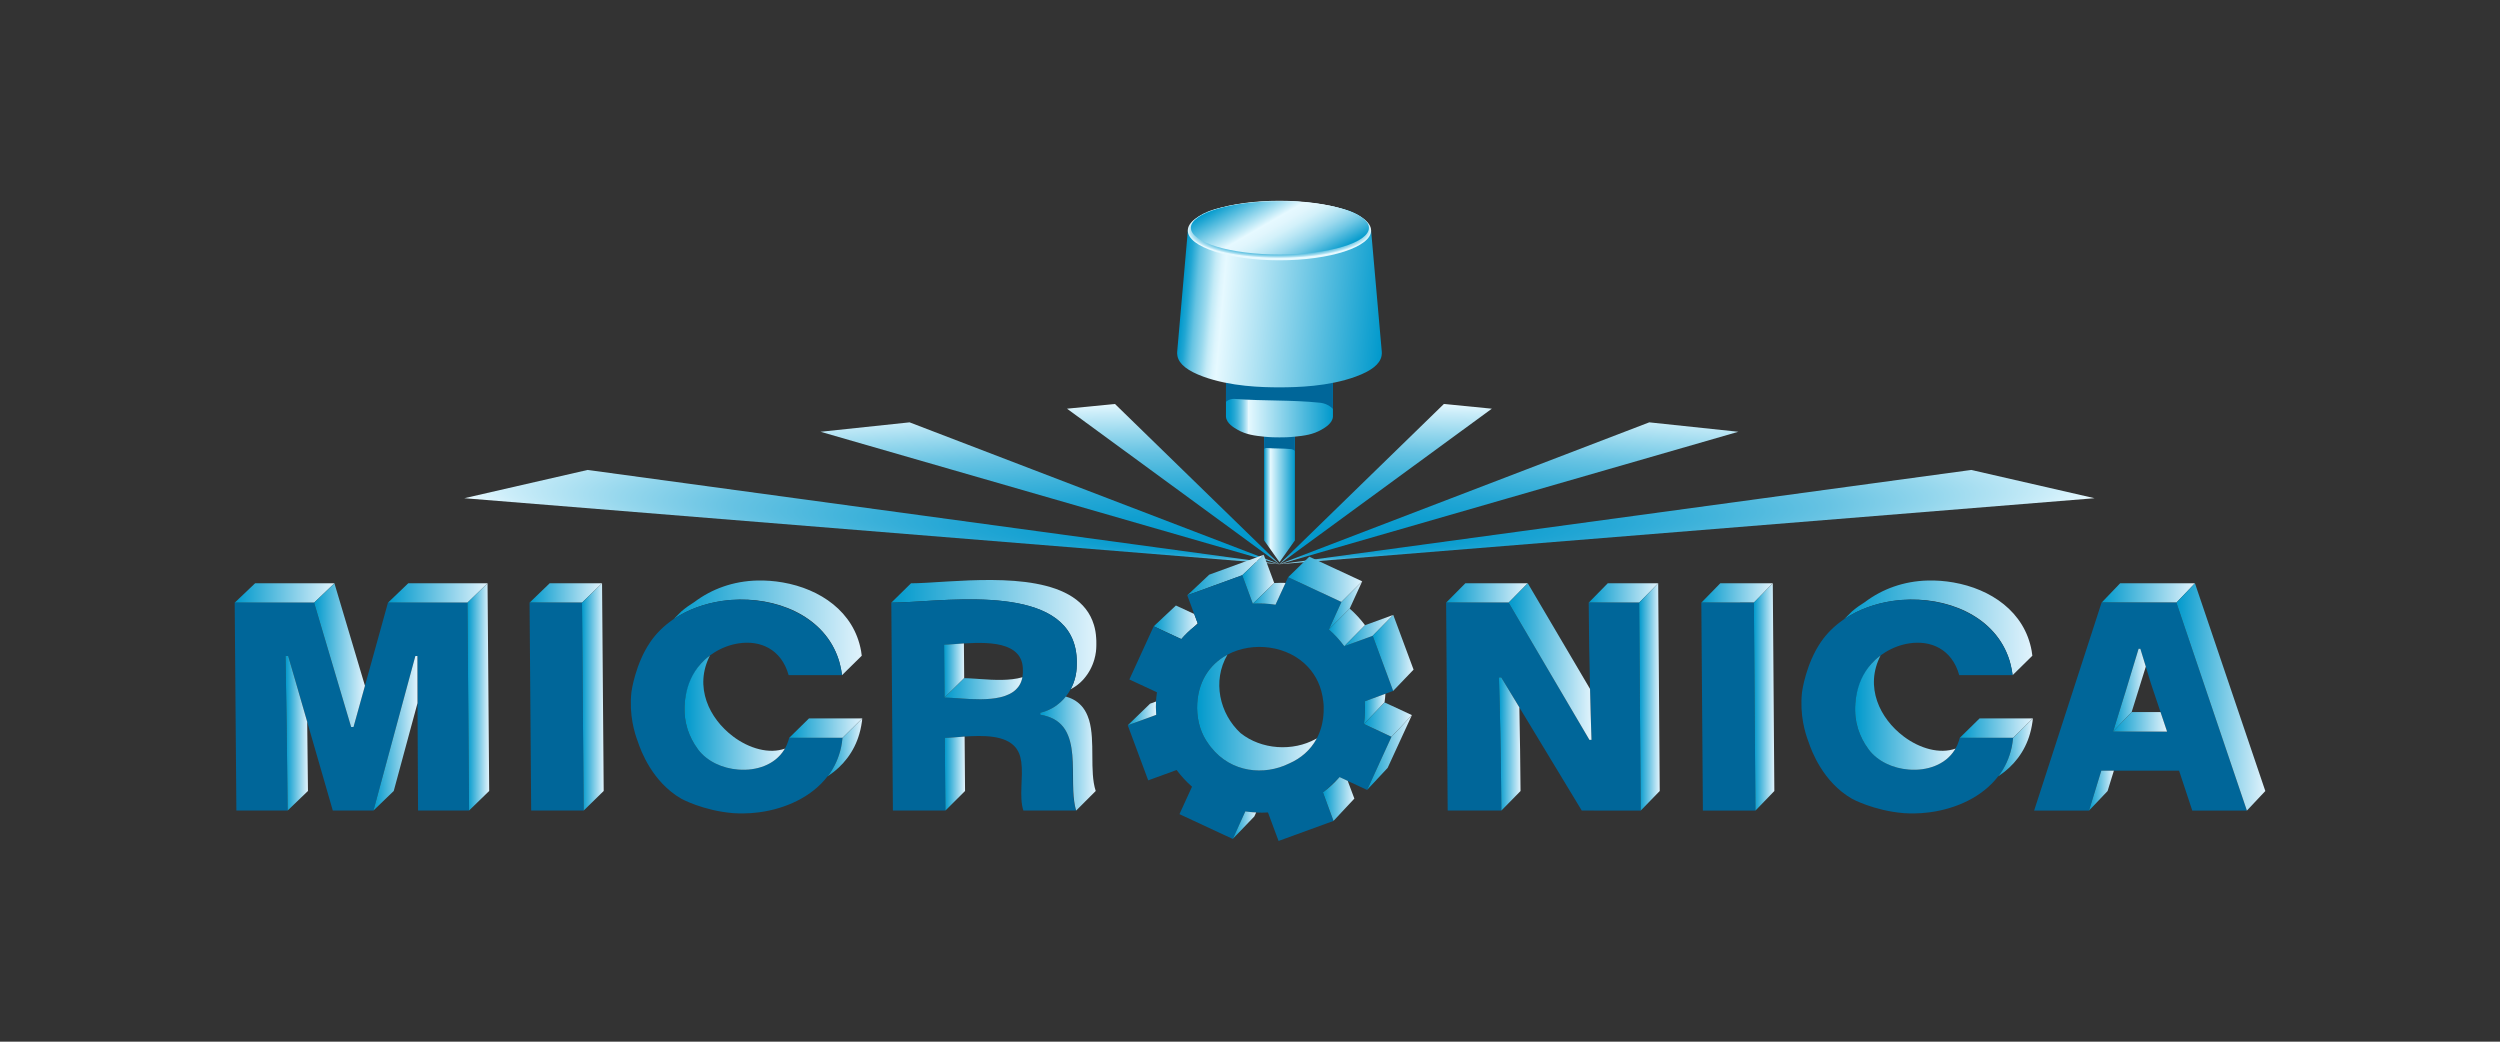 <?xml version="1.0" encoding="UTF-8"?><svg id="color-logo" xmlns="http://www.w3.org/2000/svg" xmlns:xlink="http://www.w3.org/1999/xlink" viewBox="0 0 1920 800"><rect x="0" y="0" width="1920" height="800" fill="#333333" stroke="none"/><defs><style>.cls-1{fill:url(#linear-gradient-2);}.cls-2{fill:url(#linear-gradient-51);}.cls-3{fill:url(#linear-gradient-17);}.cls-4{fill:url(#linear-gradient-43);}.cls-5{fill:url(#linear-gradient-15);}.cls-6{fill:url(#linear-gradient-18);}.cls-7{fill:url(#linear-gradient-40);}.cls-8{fill:url(#linear-gradient-52);}.cls-9{fill:url(#linear-gradient-28);}.cls-10{fill:url(#linear-gradient-14);}.cls-11{fill:url(#linear-gradient-36);}.cls-12{fill:url(#linear-gradient-20);}.cls-13{fill:url(#linear-gradient-6);}.cls-14{fill:url(#linear-gradient-53);}.cls-15{fill:url(#linear-gradient-35);}.cls-16{fill:url(#linear-gradient-48);}.cls-17{fill:url(#linear-gradient-32);}.cls-18{fill:url(#linear-gradient-11);}.cls-19{fill:url(#linear-gradient-50);}.cls-20{fill:url(#linear-gradient-39);}.cls-21{fill:url(#linear-gradient-10);}.cls-22{fill:url(#radial-gradient);}.cls-23{fill:url(#linear-gradient-49);}.cls-24{fill:url(#linear-gradient-37);}.cls-25{fill:url(#linear-gradient-16);}.cls-26{fill:#069;}.cls-27{fill:url(#linear-gradient-31);}.cls-28{fill:url(#linear-gradient-41);}.cls-29{fill:url(#linear-gradient-21);}.cls-30{fill:url(#linear-gradient-25);}.cls-31{fill:url(#linear-gradient-5);}.cls-32{fill:url(#linear-gradient-45);}.cls-33{fill:url(#radial-gradient-2);}.cls-34{fill:url(#linear-gradient-34);}.cls-35{fill:url(#linear-gradient-7);}.cls-36{fill:url(#linear-gradient-24);}.cls-37{fill:url(#linear-gradient-9);}.cls-38{fill:url(#linear-gradient-22);}.cls-39{fill:url(#linear-gradient-42);}.cls-40{fill:url(#linear-gradient-3);}.cls-41{fill:url(#linear-gradient);}.cls-42{fill:url(#linear-gradient-27);}.cls-43{fill:url(#linear-gradient-33);}.cls-44{fill:url(#linear-gradient-38);}.cls-45{fill:url(#linear-gradient-29);}.cls-46{fill:url(#linear-gradient-30);}.cls-47{fill:url(#linear-gradient-23);}.cls-48{fill:url(#linear-gradient-19);}.cls-49{fill:url(#linear-gradient-4);}.cls-50{fill:url(#linear-gradient-8);}.cls-51{fill:url(#linear-gradient-44);}.cls-52{fill:url(#linear-gradient-47);}.cls-53{fill:url(#linear-gradient-46);}.cls-54{fill:url(#linear-gradient-12);}.cls-55{fill:url(#linear-gradient-13);}.cls-56{fill:url(#linear-gradient-26);}</style><radialGradient id="radial-gradient" cx="982.6" cy="371.78" fx="982.6" fy="885.11" r="630.92" gradientTransform="translate(0 334.6) scale(1 .1)" gradientUnits="userSpaceOnUse"><stop offset="0" stop-color="#09c"/><stop offset="0" stop-color="#0098cd"/><stop offset=".13" stop-color="#0499cd"/><stop offset=".26" stop-color="#109fd0"/><stop offset=".4" stop-color="#25a7d5"/><stop offset=".53" stop-color="#42b4db"/><stop offset=".67" stop-color="#67c3e3"/><stop offset=".8" stop-color="#95d7ed"/><stop offset=".94" stop-color="#cbedf9"/><stop offset="1" stop-color="#e6f9ff"/></radialGradient><linearGradient id="linear-gradient" x1="970.85" y1="383.55" x2="994.47" y2="383.55" gradientUnits="userSpaceOnUse"><stop offset="0" stop-color="#09c"/><stop offset=".21" stop-color="#e6f9ff"/><stop offset="1" stop-color="#09c"/></linearGradient><linearGradient id="linear-gradient-2" x1="941.55" y1="315.12" x2="1023.72" y2="315.12" gradientUnits="userSpaceOnUse"><stop offset="0" stop-color="#09c"/><stop offset=".03" stop-color="#049acc"/><stop offset=".05" stop-color="#109fcf"/><stop offset=".08" stop-color="#25a8d4"/><stop offset=".11" stop-color="#42b4da"/><stop offset=".14" stop-color="#67c4e3"/><stop offset=".17" stop-color="#95d7ed"/><stop offset=".2" stop-color="#cbedf9"/><stop offset=".21" stop-color="#e6f9ff"/><stop offset="1" stop-color="#09c"/></linearGradient><linearGradient id="linear-gradient-3" x1="908.48" y1="219.62" x2="1064.59" y2="233.28" gradientUnits="userSpaceOnUse"><stop offset="0" stop-color="#09c"/><stop offset=".03" stop-color="#20a6d3"/><stop offset=".07" stop-color="#65c3e2"/><stop offset=".12" stop-color="#9cdaee"/><stop offset=".15" stop-color="#c4ebf7"/><stop offset=".18" stop-color="#ddf5fd"/><stop offset=".2" stop-color="#e6f9ff"/><stop offset="1" stop-color="#09c"/></linearGradient><radialGradient id="radial-gradient-2" cx="982.62" cy="177.05" fx="982.62" fy="177.05" r="70.78" gradientTransform="translate(0 123.94) scale(1 .3)" gradientUnits="userSpaceOnUse"><stop offset="0" stop-color="#069"/><stop offset=".14" stop-color="#07a"/><stop offset=".36" stop-color="#0090c3"/><stop offset=".5" stop-color="#09c"/><stop offset=".62" stop-color="#029acc"/><stop offset=".69" stop-color="#0a9dce"/><stop offset=".75" stop-color="#19a3d1"/><stop offset=".8" stop-color="#2dacd6"/><stop offset=".84" stop-color="#47b6db"/><stop offset=".89" stop-color="#68c4e3"/><stop offset=".93" stop-color="#8ed4eb"/><stop offset=".97" stop-color="#b9e6f5"/><stop offset="1" stop-color="#e6f9ff"/></radialGradient><linearGradient id="linear-gradient-4" x1="963.7" y1="141.6" x2="1002.23" y2="208.34" gradientUnits="userSpaceOnUse"><stop offset="0" stop-color="#09c"/><stop offset=".4" stop-color="#e6f9ff"/><stop offset=".47" stop-color="#e1f6fd"/><stop offset=".55" stop-color="#d3f1fa"/><stop offset=".63" stop-color="#bbe7f5"/><stop offset=".72" stop-color="#9bd9ee"/><stop offset=".81" stop-color="#71c8e5"/><stop offset=".9" stop-color="#3eb2d9"/><stop offset="1" stop-color="#029acc"/><stop offset="1" stop-color="#09c"/></linearGradient><linearGradient id="linear-gradient-5" x1="886.06" y1="477.92" x2="919.82" y2="477.92" gradientUnits="userSpaceOnUse"><stop offset="0" stop-color="#09c"/><stop offset="1" stop-color="#e1f3fc"/></linearGradient><linearGradient id="linear-gradient-6" x1="911.84" y1="441.62" x2="970.54" y2="441.62" xlink:href="#linear-gradient-5"/><linearGradient id="linear-gradient-7" x1="866.13" y1="547.88" x2="887.95" y2="547.88" xlink:href="#linear-gradient-5"/><linearGradient id="linear-gradient-8" x1="946.77" y1="633.71" x2="964.74" y2="633.71" xlink:href="#linear-gradient-5"/><linearGradient id="linear-gradient-9" x1="954.04" y1="444.86" x2="978.61" y2="444.86" xlink:href="#linear-gradient-5"/><linearGradient id="linear-gradient-10" x1="962.18" y1="456.01" x2="987.27" y2="456.01" xlink:href="#linear-gradient-5"/><linearGradient id="linear-gradient-11" x1="1016.02" y1="613.61" x2="1040.14" y2="613.61" xlink:href="#linear-gradient-5"/><linearGradient id="linear-gradient-12" x1="989.27" y1="444.93" x2="1046.17" y2="444.93" xlink:href="#linear-gradient-5"/><linearGradient id="linear-gradient-13" x1="1020.55" y1="464.94" x2="1046.17" y2="464.94" xlink:href="#linear-gradient-5"/><linearGradient id="linear-gradient-14" x1="1020.55" y1="481.84" x2="1048.35" y2="481.84" xlink:href="#linear-gradient-5"/><linearGradient id="linear-gradient-15" x1="1032.41" y1="484.27" x2="1070.02" y2="484.27" xlink:href="#linear-gradient-5"/><linearGradient id="linear-gradient-16" x1="1054.23" y1="501.43" x2="1085.62" y2="501.43" xlink:href="#linear-gradient-5"/><linearGradient id="linear-gradient-17" x1="1047.49" y1="544.41" x2="1063.99" y2="544.41" xlink:href="#linear-gradient-5"/><linearGradient id="linear-gradient-18" x1="1047.49" y1="552.64" x2="1084.34" y2="552.64" xlink:href="#linear-gradient-5"/><linearGradient id="linear-gradient-19" x1="1049.94" y1="577.91" x2="1084.34" y2="577.91" xlink:href="#linear-gradient-5"/><linearGradient id="linear-gradient-20" x1="919.37" y1="547.27" x2="1011.35" y2="547.27" xlink:href="#linear-gradient-5"/><linearGradient id="linear-gradient-21" x1="180.24" y1="455.43" x2="256.82" y2="455.43" xlink:href="#linear-gradient-5"/><linearGradient id="linear-gradient-22" x1="297.95" y1="455.43" x2="374.43" y2="455.43" xlink:href="#linear-gradient-5"/><linearGradient id="linear-gradient-23" x1="219.28" y1="563.14" x2="236.51" y2="563.14" xlink:href="#linear-gradient-5"/><linearGradient id="linear-gradient-24" x1="241.23" y1="503.15" x2="280.28" y2="503.15" xlink:href="#linear-gradient-5"/><linearGradient id="linear-gradient-25" x1="286.84" y1="563.14" x2="320.65" y2="563.14" xlink:href="#linear-gradient-5"/><linearGradient id="linear-gradient-26" x1="358.98" y1="535.22" x2="375.7" y2="535.22" xlink:href="#linear-gradient-5"/><linearGradient id="linear-gradient-27" x1="406.71" y1="455.41" x2="462.37" y2="455.41" xlink:href="#linear-gradient-5"/><linearGradient id="linear-gradient-28" x1="446.98" y1="535.24" x2="463.63" y2="535.24" xlink:href="#linear-gradient-5"/><linearGradient id="linear-gradient-29" x1="517.36" y1="482.17" x2="661.84" y2="482.17" xlink:href="#linear-gradient-5"/><linearGradient id="linear-gradient-30" x1="606.05" y1="559.21" x2="662.22" y2="559.21" xlink:href="#linear-gradient-5"/><linearGradient id="linear-gradient-31" x1="525.72" y1="547.27" x2="602.83" y2="547.27" xlink:href="#linear-gradient-5"/><linearGradient id="linear-gradient-32" x1="635.55" y1="573.98" x2="662.22" y2="573.98" xlink:href="#linear-gradient-5"/><linearGradient id="linear-gradient-33" x1="684.52" y1="487.39" x2="842.01" y2="487.39" xlink:href="#linear-gradient-5"/><linearGradient id="linear-gradient-34" x1="725.62" y1="594.1" x2="741.17" y2="594.1" xlink:href="#linear-gradient-5"/><linearGradient id="linear-gradient-35" x1="798.89" y1="578.74" x2="841.52" y2="578.74" xlink:href="#linear-gradient-5"/><linearGradient id="linear-gradient-36" x1="725.07" y1="514.97" x2="740.49" y2="514.97" xlink:href="#linear-gradient-5"/><linearGradient id="linear-gradient-37" x1="725.38" y1="528.58" x2="785.18" y2="528.58" xlink:href="#linear-gradient-5"/><linearGradient id="linear-gradient-38" x1="1110.62" y1="455.39" x2="1173.32" y2="455.39" xlink:href="#linear-gradient-5"/><linearGradient id="linear-gradient-39" x1="1220.13" y1="455.39" x2="1273.49" y2="455.39" xlink:href="#linear-gradient-5"/><linearGradient id="linear-gradient-40" x1="1151.17" y1="571.36" x2="1167.78" y2="571.36" xlink:href="#linear-gradient-5"/><linearGradient id="linear-gradient-41" x1="1158.62" y1="508.08" x2="1222.25" y2="508.08" xlink:href="#linear-gradient-5"/><linearGradient id="linear-gradient-42" x1="1258.86" y1="535.24" x2="1274.66" y2="535.24" xlink:href="#linear-gradient-5"/><linearGradient id="linear-gradient-43" x1="1306.62" y1="455.39" x2="1361.5" y2="455.39" xlink:href="#linear-gradient-5"/><linearGradient id="linear-gradient-44" x1="1346.97" y1="535.24" x2="1362.69" y2="535.24" xlink:href="#linear-gradient-5"/><linearGradient id="linear-gradient-45" x1="1416.38" y1="482.17" x2="1560.86" y2="482.17" xlink:href="#linear-gradient-5"/><linearGradient id="linear-gradient-46" x1="1505.06" y1="559.21" x2="1561.24" y2="559.21" xlink:href="#linear-gradient-5"/><linearGradient id="linear-gradient-47" x1="1424.73" y1="547.27" x2="1501.85" y2="547.27" xlink:href="#linear-gradient-5"/><linearGradient id="linear-gradient-48" x1="1534.57" y1="573.98" x2="1561.24" y2="573.98" xlink:href="#linear-gradient-5"/><linearGradient id="linear-gradient-49" x1="1614.02" y1="455.37" x2="1685.71" y2="455.37" xlink:href="#linear-gradient-5"/><linearGradient id="linear-gradient-50" x1="1604.34" y1="607.21" x2="1623.45" y2="607.21" xlink:href="#linear-gradient-5"/><linearGradient id="linear-gradient-51" x1="1671.49" y1="535.24" x2="1739.76" y2="535.24" xlink:href="#linear-gradient-5"/><linearGradient id="linear-gradient-52" x1="1622.84" y1="530.08" x2="1647.97" y2="530.08" xlink:href="#linear-gradient-5"/><linearGradient id="linear-gradient-53" x1="1622.84" y1="554.37" x2="1664.31" y2="554.37" xlink:href="#linear-gradient-5"/></defs><g id="micronica"><g id="LogoMark"><path class="cls-22" d="m982.67,433.29c208.65-16.89,417.3-33.77,625.95-50.66-31.57-7.24-63.14-14.47-94.71-21.71-177.07,24.11-354.13,48.22-531.2,72.33,117.45-33.88,234.89-67.77,352.33-101.65-22.8-2.41-45.6-4.82-68.4-7.24-94.64,36.28-189.28,72.55-283.92,108.83,54.34-39.77,108.68-79.55,163.02-119.32-12.28-1.2-24.55-2.41-36.83-3.62-42.1,40.99-84.21,81.97-126.31,122.96-42.1-40.99-84.21-81.98-126.31-122.96-12.28,1.2-24.55,2.41-36.83,3.62,54.34,39.77,108.68,79.55,163.02,119.32-94.64-36.28-189.28-72.55-283.92-108.83-22.8,2.41-45.6,4.82-68.4,7.24,117.45,33.88,234.89,67.76,352.33,101.65-177.07-24.11-354.13-48.22-531.2-72.33-31.57,7.24-63.14,14.47-94.71,21.71,208.65,16.89,417.3,33.77,625.95,50.66,0,0,0,0-.01.01.03,0,.05,0,.08,0,.03,0,.05,0,.08,0,0,0,0,0-.01-.01Z"/><path class="cls-41" d="m994.47,335.38c-3.78-.01-7.55-.03-11.33-.04h0c-.16,0-.32,0-.48,0s-.32,0-.48,0h0c-3.78.02-7.55.03-11.33.04v79.68c3.94,5.57,7.87,11.13,11.81,16.7,3.94-5.57,7.87-11.13,11.81-16.7v-79.68Z"/><path class="cls-26" d="m970.83,333.36c.03,1.86.05,3.75.05,5.67,0,1.92-.01,3.82-.04,5.7.05-.04.14-.11.24-.18,0,0,.17-.12.34-.21.65-.33,1.3-.27,1.49-.25,6.19.48,12.42.18,18.59.83.33.04,1.15.13,2.01.63.43.25.74.53.94.74-.02-2.15-.02-4.31-.02-6.5,0-2.19.02-4.37.05-6.52-7.89.04-15.78.07-23.66.11Z"/><path class="cls-1" d="m1023.7,294.31c-13.69,0-27.38,0-41.07,0-13.69,0-27.38,0-41.07,0,0,8.42,0,16.85-.02,25.27,0,.12,0,.3.02.52.37,4.97,6.02,8.31,8.68,9.84,6.81,3.91,13.39,4.67,20.56,5.42,4.83.5,8.87.58,11.83.55,2.95.03,7-.04,11.83-.55,7.17-.75,13.76-1.51,20.56-5.42,2.66-1.53,8.31-4.88,8.68-9.84.02-.22.02-.4.02-.52,0-8.42,0-16.85-.02-25.27Z"/><path class="cls-26" d="m941.59,292.85c-.02,5.26-.03,10.52-.05,15.78.34-.32,1-.88,1.94-1.36,2.28-1.16,4.53-.93,5.18-.88,21.56,1.65,43.3.63,64.81,2.88,1.15.12,4.01.41,7.01,2.2,1.47.88,2.54,1.87,3.23,2.6-.02-7.15-.03-14.31-.05-21.46-27.36.08-54.71.16-82.07.25Z"/><path class="cls-40" d="m1061.21,270.15c-2.73-31.02-5.47-62.05-8.2-93.07-.27-.84-.73-2.04-1.46-3.39-4.76-8.78-14.9-11.95-22.08-13.78-20.88-5.31-41.15-5.45-46.82-5.45s-25.95.13-46.84,5.45c-7.18,1.83-17.33,5-22.08,13.78-.73,1.35-1.19,2.56-1.46,3.39-2.73,31.02-5.47,62.05-8.2,93.07-.06.77-.07,1.9.19,3.22,1.27,6.46,8.08,11.56,19.84,15.87,20.97,7.67,45.29,8.24,58.56,8.24s37.57-.58,58.53-8.24c11.76-4.3,18.58-9.41,19.84-15.87.26-1.32.25-2.45.19-3.22Z"/><ellipse class="cls-33" cx="982.62" cy="177.05" rx="70.39" ry="22.86"/><ellipse class="cls-49" cx="982.97" cy="174.97" rx="68.38" ry="20.51"/></g><g id="LogoType"><path class="cls-31" d="m919.82,478.69c-.79.75-1.55,1.47-2.3,2.26-.07.08-.15.15-.22.19l-.04.04c-3.62,2.9-6.97,6.14-10.02,9.65l-13.19-6.1-7.99-3.73,17.03-15.98,14.09,6.56,2.64,7.12Z"/><polygon class="cls-13" points="970.54 426.05 954.04 441.77 931.84 449.87 911.84 457.18 928.68 441.35 970.54 426.05"/><path class="cls-26" d="m1048.13,538.61l15.86-5.8,5.95-2.19-3.47-9.34-12.25-32.97-21.82,7.99c-3.5-4.71-7.46-9.01-11.87-12.85l9.68-21.14-33.54-15.56-7.42-3.43-2,4.37-7.69,16.73c-5.76-.87-11.61-1.13-17.41-.75l-8.14-21.89-22.19,8.1-20.01,7.31,5.35,14.39,2.64,7.12.04.11.04.04.08.23c-.75.53-1.43,1.05-2.15,1.66l-.04.04s-.04.04-.04.04c-.08.08-.15.11-.23.15-.07.08-.15.15-.22.19l-.04.04c-3.62,2.9-6.97,6.14-10.02,9.65l-13.19-6.1-7.99-3.73-18.69,40.81,21.18,9.83c-.19,1.36-.38,2.71-.49,4.11-.11.94-.19,1.92-.23,2.9v.23c-.08,1.36-.11,2.75-.11,4.11,0,2,.08,4.03.23,6.03l-1.32.49-20.5,7.5,15.71,42.28,21.82-7.95c3.47,4.67,7.46,9,11.83,12.81l-9.65,21.1,40.92,19.03,9.38-20.54.26-.56c1.02.15,2.03.3,3.05.38.75.11,1.54.19,2.3.23.91.08,1.85.15,2.75.19h.23c3.01.19,6.07.15,9.08-.04l8.14,21.89,42.16-15.37-3.69-9.95-4.41-11.94c4.26-3.43,8.25-7.16,12.1-11.04.08-.07.11-.11.19-.19.15-.19.3-.38.45-.53h.04l3.2,1.51,3.05,1.39v.04h.04l14.85,6.9,9.19-19.97v-.04l9.53-20.76-21.18-9.83c.83-5.77,1.06-11.61.64-17.41Zm-31.58,8.14c-.3,7.8-2.19,14.54-5.2,20.27-.11.19-.23.38-.3.53-4.71,8.63-12.06,14.81-20.57,18.61-.11.04-.23.08-.34.15-19.22,9.53-44.46,7.12-59.91-12.21-.11-.15-.26-.3-.38-.45-.3-.42-.64-.83-.94-1.24-.3-.38-.57-.79-.83-1.17-5.31-7.2-8.52-16.32-8.7-27.47,0-19.97,9.65-33.54,22.87-40.73,0-.04.04-.04.07-.08.04,0,.08,0,.11-.04.08-.04.11-.08.19-.11h.04l.04-.04c19.52-10.4,46.61-7.12,61.95,9.57,6.14,6.63,10.4,15.34,11.61,26.19.08.53.15,1.06.19,1.58.08.75.11,1.51.15,2.26.04,1.47.04,2.94-.04,4.37Z"/><path class="cls-35" d="m887.95,549.01l-1.32.49-20.5,7.5,17.14-16.58,4.56-1.66v.11c-.08,1.36-.11,2.75-.11,4.11,0,2,.08,4.03.23,6.03Z"/><path class="cls-50" d="m964.74,623.95l-1.43,3.09-16.54,17.22,9.38-20.54.26-.56c1.02.15,2.03.3,3.05.38.75.11,1.54.19,2.3.23.91.08,1.85.15,2.75.19h.23Z"/><polygon class="cls-37" points="978.61 447.76 962.18 463.66 954.04 441.77 970.54 426.05 978.61 447.76"/><path class="cls-21" d="m987.27,447.68l-7.69,16.73c-5.76-.87-11.61-1.13-17.41-.75l16.43-15.9c1.69-.11,3.39-.15,5.09-.15,1.17,0,2.41.04,3.58.08Z"/><path class="cls-18" d="m1040.14,613.33l-16.01,17.11-3.69-9.95-4.41-11.94c4.37-3.24,8.44-6.93,12.1-11.04.08-.07.11-.11.19-.19.15-.15.34-.34.49-.53l3.2,1.51,3.05,1.43,5.09,13.6Z"/><polygon class="cls-54" points="1046.17 446.44 1030.23 462.3 996.69 446.74 989.27 443.31 1005.51 427.56 1046.17 446.44"/><polygon class="cls-55" points="1046.17 446.44 1036.56 467.39 1020.55 483.44 1030.23 462.3 1046.17 446.44"/><path class="cls-10" d="m1048.35,480.16l-15.94,16.13c-3.5-4.71-7.46-9.01-11.87-12.85l16.01-16.05c4.37,3.84,8.33,8.1,11.79,12.77Z"/><polygon class="cls-5" points="1070.02 472.25 1054.23 488.3 1032.41 496.29 1048.35 480.16 1070.02 472.25"/><polygon class="cls-25" points="1085.62 514.27 1069.94 530.62 1066.48 521.27 1054.23 488.3 1070.02 472.25 1085.62 514.27"/><path class="cls-3" d="m1063.99,532.8c-.04,1.13-.15,2.22-.26,3.32-.11,1.13-.23,2.22-.41,3.32l-15.83,16.58c.83-5.77,1.06-11.61.64-17.41l15.86-5.8Z"/><polygon class="cls-6" points="1084.34 549.2 1068.66 565.85 1047.49 556.02 1063.31 539.44 1084.34 549.2"/><polygon class="cls-48" points="1084.34 549.2 1065.72 589.7 1049.94 606.62 1059.13 586.65 1059.13 586.61 1068.66 565.85 1084.34 549.2"/><path class="cls-12" d="m1011.35,567.02c-.11.19-.23.38-.3.53-4.71,8.63-12.06,14.81-20.57,18.61-.11.04-.23.08-.34.15-19.22,9.53-44.46,7.12-59.91-12.21-.11-.15-.26-.3-.38-.45-.3-.42-.64-.83-.94-1.24-.3-.38-.57-.79-.83-1.17-5.31-7.2-8.52-16.32-8.7-27.47,0-19.97,9.65-33.54,22.87-40.73t-.04.08c.08-.08.15-.11.23-.19.08-.04.11-.08.19-.11h.04c-11.87,20.27-5.95,45.41,10.06,60.18,15.94,12.77,40.13,14.32,57.73,4.52.3-.15.6-.3.91-.49Z"/><polygon class="cls-29" points="256.82 447.97 241.23 462.88 180.24 462.88 195.9 447.97 256.82 447.97"/><polygon class="cls-38" points="374.43 447.97 358.98 462.88 297.95 462.88 313.51 447.97 374.43 447.97"/><path class="cls-26" d="m360.24,622.47h-39.18c-.2-27.49-.34-54.98-.41-82.5-.03-12.03-.07-24.1-.07-36.17h-1.57l-28.1,103.66-4.07,15.01h-31.25l-19.66-68.07-14.6-50.6h-2.05c.65,34.57,1.16,69.1,1.47,103.66.07,4.99.14,10.02.17,15.01h-39.38l-1.3-159.59h60.99l28.44,95.45h1.81l.65-2.39,8.14-29.27,17.68-63.8h61.03l1.16,144.58.1,15.01Z"/><path class="cls-47" d="m236.51,607.46l-15.59,15.01c-.03-4.99-.1-10.02-.17-15.01-.31-34.57-.82-69.1-1.47-103.66h2.05l14.6,50.6c.24,17.68.44,35.35.58,53.06Z"/><path class="cls-36" d="m280.28,526.67c-2.93,10.55-5.86,21.11-8.79,31.66h-1.81l-28.44-95.45,15.59-14.91,23.45,78.7Z"/><path class="cls-30" d="m320.65,539.97l-18.26,67.49-15.56,15.01,4.07-15.01,28.1-103.66h1.57c0,12.07.03,24.14.07,36.17Z"/><polygon class="cls-56" points="375.7 607.46 360.24 622.47 360.14 607.46 358.98 462.88 374.43 447.97 375.7 607.46"/><polygon class="cls-42" points="462.37 447.97 446.98 462.84 406.71 462.84 422.12 447.97 462.37 447.97"/><path class="cls-26" d="m448.25,622.51c-13.44,0-26.87-.04-40.31-.04l-1.23-159.63h40.27l1.16,144.62.1,15.04Z"/><polygon class="cls-9" points="463.63 607.46 448.25 622.51 448.14 607.46 446.98 462.84 462.37 447.97 463.63 607.46"/><path class="cls-45" d="m661.84,503.59l-15.18,14.94c-.34-2.74-.82-5.37-1.47-7.93-.44-1.98-1.02-3.9-1.71-5.74-.07-.21-.14-.41-.24-.62-.04-.24-.1-.44-.21-.65-11.86-31.25-47.39-45.44-81.37-42.84-.82.07-1.61.14-2.39.2-13.26,1.33-26.19,5.2-37.3,11.66-1.57.89-3.11,1.85-4.62,2.87.45-.41.85-.82,1.27-1.26,1.57-1.57,3.18-3.18,4.82-4.79,3.04-2.56,6.29-4.89,9.74-7.01,13.23-9.98,29.78-16.17,48.51-16.58,6.46-.14,13.03.34,19.45,1.47,28.58,4.96,54.74,22.32,60.17,52.62.17,1.2.38,2.43.51,3.66Z"/><polygon class="cls-46" points="662.22 551.73 647.04 566.7 606.05 566.7 621.3 551.73 662.22 551.73"/><path class="cls-26" d="m647.04,566.7c-.24,2.46-.58,4.85-1.06,7.14-1.78,8.14-5.13,15.32-9.71,21.47-.21.31-.44.62-.72.92-12.03,15.69-32,24.86-52.55,27.62-2.15.27-4.31.51-6.46.65-.31,0-.61.03-.96.03-2.84.17-5.64.21-8.48.14-1.3,0-2.6-.07-3.86-.17-23.18-1.88-39.86-11.01-39.86-11.01-22.53-12.92-31.32-37.37-33.3-43.32-2.77-7.14-7.01-21.03-5.16-38.53.1-.92,3.04-21.81,14.53-38.6,4.51-6.6,10.26-12.2,16.79-16.79.38-.27.75-.55,1.13-.79,1.51-1.02,3.04-1.98,4.62-2.87,11.11-6.46,24.04-10.33,37.3-11.66.79-.07,1.57-.14,2.39-.2,33.78-2.22,69.4,11.83,81.3,42.84.1.21.17.41.27.65.1.21.17.41.24.62.65,1.85,1.23,3.76,1.71,5.74.65,2.56,1.13,5.2,1.47,7.93h-40.99c-5.67-20.27-22.09-26.91-38.36-24.41-6.39.96-12.75,3.32-18.46,6.84-1.23.75-2.39,1.54-3.55,2.39,0,0,0,.03-.04.03-1.27.92-2.36,1.81-3.32,2.7-.75.68-1.57,1.44-2.36,2.22-.48.48-.89.89-1.23,1.27-.21.24-.41.44-.58.68-2.87,3.42-9.71,13.54-11.62,27.25-.04.31-.07.58-.1.89-.48,3.73-.55,7.73-.07,11.9.2,1.78.44,3.38.75,4.79.24,1.13.55,2.5,1.06,4.03.85,2.94,2.22,6.5,4.38,10.39.07.1.14.21.21.34.34.58.68,1.2,1.09,1.81.38.65.79,1.3,1.27,1.95.41.65.89,1.33,1.4,1.98,6.87,9.2,18.77,14.56,30.87,15.45,13.85,1.09,27.97-3.62,35.11-15.01.31-.38.51-.75.72-1.13,1.06-1.85,1.91-3.83,2.6-5.98.24-.72.44-1.47.62-2.22h40.99Z"/><path class="cls-27" d="m602.83,574.9c-.2.38-.41.75-.72,1.13-7.14,11.39-21.26,16.1-35.11,15.01-12.1-.89-24-6.26-30.87-15.45-3.97-5.31-6.33-10.46-7.77-14.67,0,0-.99-2.9-1.62-5.82-2.19-10.18-1.93-30.6,11.61-45.52,1.46-1.61,3.73-3.88,6.94-6.22-12.51,24.21-.51,48.48,17.54,62.09.03.04.07.04.1.1,12.48,9.4,27.83,13.71,39.9,9.37Z"/><path class="cls-17" d="m662.22,551.73c-.07.75-.14,1.5-.24,2.26-.17,1.16-.34,2.29-.55,3.42-.38,2.05-.82,4.07-1.4,5.98,0,.07,0,.14-.04.17-3.97,13.91-12.55,24.65-23.69,32.21-.24.17-.48.34-.75.48.27-.31.51-.62.72-.92,4.58-6.15,7.93-13.33,9.71-21.47.48-2.29.82-4.68,1.06-7.14l15.18-14.97Z"/><path class="cls-43" d="m842,494.57c0,.58,0,1.16-.03,1.74l-.07,1.71c0,.17,0,.38-.04.55-.03.62-.1,1.27-.17,1.88-.27,2.02-.65,3.97-1.2,5.88-1.57,5.57-4.31,10.67-8,14.94l-1.03,1.13c-.38.38-.72.75-1.09,1.1-.38.38-.75.72-1.13,1.06-.41.34-.79.65-1.2.99-.38.31-.75.61-1.13.89-.44.34-.92.65-1.4.96-.38.27-.79.55-1.2.78-.65.41-1.37.82-2.05,1.16,2.94-5.44,4.58-11.66,4.68-18.12,2.46-59.97-81.71-51.62-127.18-48.96-5.81.34-10.97.58-15.25.58l15.15-14.87c3.42,0,7.42-.17,11.86-.41,5.09-.27,10.8-.68,16.89-1.03,41.47-2.43,100.48-4.17,111.73,33.44.92,3.01,1.5,6.29,1.71,9.81.14,1.54.17,3.15.14,4.79Z"/><path class="cls-26" d="m820.25,564.8c-.27-.75-.62-1.54-1.03-2.26-.34-.72-.75-1.44-1.16-2.09t-.03-.04c-1.68-2.67-3.83-4.99-6.6-6.87-.14-.1-.27-.21-.44-.27-1.3-.85-2.77-1.61-4.38-2.26-.17-.1-.38-.17-.55-.21-.34-.14-.68-.27-1.03-.38-1.88-.65-3.9-1.16-6.15-1.5v-1.54c.72-.17,1.44-.34,2.15-.58,7.14-2.09,13.09-6.29,17.47-11.83h.04c1.37-1.74,2.63-3.62,3.73-5.61h-.07s.04,0,.07-.03c2.94-5.44,4.58-11.66,4.68-18.12,2.46-59.97-81.71-51.62-127.18-48.96-5.81.34-10.97.58-15.25.58l1.23,159.66h40.31l-.14-15.04-.31-40.82c3.93,0,9.3-.55,15.21-.96,14.19-.96,31.45-1.2,39.28,8.55.24.31.48.62.68.92.44.65.85,1.3,1.2,1.98.72,1.37,1.27,2.84,1.64,4.38.31,1.16.55,2.39.72,3.62,1.64,11.73-1.88,26.7,1.61,37.37h40.51c-1.47-4.48-2.09-9.61-2.39-15.04-.68-14.33,1.03-30.74-3.83-42.67Zm-34.87-45.95c-.03.41-.1.82-.17,1.2v.07c-.04.17-.07.34-.1.51-.07.38-.17.75-.27,1.1-.62,2.26-1.57,4.21-2.84,5.88-.51.65-1.06,1.3-1.68,1.88-12.07,11.76-41.74,6.29-54.94,6.29l-.31-40.72c3.76,0,9.16-.51,15.21-.89,10.56-.65,23.11-.96,32.31,2.39,1.06.38,2.09.85,3.04,1.33.96.48,1.88,1.03,2.74,1.64.31.24.65.48.99.75.31.27.61.55.92.82.31.27.58.58.85.85.27.31.55.62.82.92,2.36,3.01,3.73,6.94,3.62,12.1.03,1.37-.03,2.63-.21,3.86Z"/><path class="cls-34" d="m741.17,607.46l-15.11,15.04-.14-15.04-.31-40.82c3.93,0,9.3-.55,15.21-.96l.34,41.78Z"/><path class="cls-15" d="m841.52,607.46l-15.04,15.04c-1.37-4.48-1.91-9.61-2.19-15.04-.65-14.33.89-30.74-4.03-42.67-.27-.75-.62-1.54-1.03-2.26-.34-.72-.75-1.44-1.16-2.09t-.03-.04c-1.68-2.67-3.83-4.99-6.6-6.87-.14-.1-.27-.21-.44-.27-1.33-.89-2.77-1.64-4.38-2.26-.17-.1-.38-.17-.55-.21-.34-.14-.68-.27-1.03-.38-1.88-.65-3.9-1.16-6.15-1.5v-1.54c2.47-.56,5.72-1.58,9.21-3.52,5.16-2.87,8.51-6.47,10.42-8.89h.04c2.02.55,3.86,1.3,5.5,2.12.79.44,1.54.89,2.22,1.33,1.1.72,2.05,1.51,2.97,2.36.89.82,1.71,1.71,2.46,2.67,0,.04.03.04.03.04.48.65.92,1.3,1.33,1.95l.03.03c.41.68.82,1.37,1.16,2.09.38.72.72,1.5,1.02,2.26.41,1.03.79,2.09,1.13,3.18,4.85,16.34.14,39.32,5.09,54.46Z"/><path class="cls-11" d="m740.49,520.83l-15.11,14.94-.31-40.72c3.76,0,9.16-.51,15.21-.89l.21,26.67Z"/><path class="cls-24" d="m785.18,520.11c-.03.17-.03.34-.07.51-.07.38-.17.75-.27,1.1-.62,2.26-1.57,4.21-2.84,5.88-.51.65-1.06,1.3-1.68,1.88-12.07,11.76-41.74,6.29-54.94,6.29l15.11-14.94c.82,0,1.71.04,2.63.07.85.04,1.74.07,2.67.14,1.2.07,2.46.14,3.8.24.75.07,1.54.1,2.32.17.41.03.79.07,1.2.07,10.19.75,22.53,1.4,32.07-1.4Z"/><polygon class="cls-44" points="1173.32 447.94 1158.62 462.84 1110.62 462.84 1125.39 447.94 1173.32 447.94"/><polygon class="cls-20" points="1273.49 447.94 1258.86 462.84 1220.13 462.84 1234.76 447.94 1273.49 447.94"/><path class="cls-26" d="m1260.06,622.54c-15.11,0-30.19,0-45.27-.03l-47.93-79.25-13.91-23.04h-1.78c.96,29.13,1.47,58.19,1.74,87.28.07,4.99.1,10.02.14,15.01h-41.23l-1.2-159.66h48l62.05,105.37h1.57c-.04-.51-.04-1.06-.04-1.57-.44-12.51-.79-25.03-1.06-37.54-.55-22.09-.89-44.14-1.02-66.26h38.74l1.09,144.65.1,15.04Z"/><path class="cls-7" d="m1167.78,607.5l-14.74,15.01c-.03-4.99-.07-10.02-.14-15.01-.27-29.09-.79-58.15-1.74-87.28h1.78l13.91,23.04c.48,21.4.75,42.8.92,64.24Z"/><path class="cls-28" d="m1222.25,568.22h-1.57l-62.05-105.37,14.7-14.91,47.83,81.17c.14,6.23.29,12.48.47,18.77.19,6.82.4,13.6.63,20.34Z"/><polygon class="cls-39" points="1274.66 607.5 1260.06 622.54 1259.96 607.5 1258.86 462.84 1273.49 447.94 1274.66 607.5"/><polygon class="cls-4" points="1361.5 447.94 1346.97 462.81 1321.29 462.84 1306.62 462.84 1321.19 447.94 1361.5 447.94"/><polygon class="cls-26" points="1348.16 622.54 1307.82 622.54 1306.62 462.84 1321.29 462.84 1346.97 462.81 1348.06 607.5 1348.16 622.54"/><polygon class="cls-51" points="1362.69 607.5 1348.16 622.54 1348.06 607.5 1346.97 462.81 1361.5 447.94 1362.69 607.5"/><path class="cls-32" d="m1560.86,503.59l-15.18,14.94c-.34-2.74-.82-5.37-1.47-7.93-.44-1.98-1.02-3.9-1.71-5.74-.07-.21-.14-.41-.24-.62-.04-.24-.1-.44-.21-.65-11.86-31.25-47.39-45.44-81.37-42.84-.82.07-1.61.14-2.39.2-13.26,1.33-26.19,5.2-37.3,11.66-1.57.89-3.11,1.85-4.62,2.87.45-.41.85-.82,1.27-1.26,1.57-1.57,3.18-3.18,4.82-4.79,3.04-2.56,6.29-4.89,9.74-7.01,13.23-9.98,29.78-16.17,48.51-16.58,6.46-.14,13.03.34,19.45,1.47,28.58,4.96,54.74,22.32,60.17,52.62.17,1.2.38,2.43.51,3.66Z"/><polygon class="cls-53" points="1561.24 551.73 1546.06 566.7 1505.06 566.7 1520.31 551.73 1561.24 551.73"/><path class="cls-26" d="m1546.06,566.7c-.24,2.46-.58,4.85-1.06,7.14-1.78,8.14-5.13,15.32-9.71,21.47-.21.31-.44.62-.72.92-12.03,15.69-32,24.86-52.55,27.62-2.15.27-4.31.51-6.46.65-.31,0-.61.03-.96.03-2.84.17-5.64.21-8.48.14-1.3,0-2.6-.07-3.86-.17-23.18-1.88-39.86-11.01-39.86-11.01-22.53-12.92-31.32-37.37-33.3-43.32-2.77-7.14-7.01-21.03-5.16-38.53.1-.92,3.04-21.81,14.53-38.6,4.51-6.6,10.26-12.2,16.79-16.79.38-.27.75-.55,1.13-.79,1.51-1.02,3.04-1.98,4.62-2.87,11.11-6.46,24.04-10.33,37.3-11.66.79-.07,1.57-.14,2.39-.2,33.78-2.22,69.4,11.83,81.3,42.84.1.21.17.41.27.65.1.21.17.41.24.62.65,1.85,1.23,3.76,1.71,5.74.65,2.56,1.13,5.2,1.47,7.93h-40.99c-5.67-20.27-22.09-26.91-38.36-24.41-6.39.96-12.75,3.32-18.46,6.84-1.23.75-2.39,1.54-3.55,2.39,0,0,0,.03-.04.03-1.27.92-2.36,1.81-3.32,2.7-.75.68-1.57,1.44-2.36,2.22-.48.48-.89.89-1.23,1.27-.21.24-.41.44-.58.68-2.87,3.42-9.71,13.54-11.62,27.25-.04.31-.07.58-.1.89-.48,3.73-.55,7.73-.07,11.9.2,1.78.44,3.38.75,4.79.24,1.13.55,2.5,1.06,4.03.85,2.94,2.22,6.5,4.38,10.39.07.1.14.21.21.34.34.58.68,1.2,1.09,1.81.38.65.79,1.3,1.27,1.95.41.65.89,1.33,1.4,1.98,6.87,9.2,18.77,14.56,30.87,15.45,13.85,1.09,27.97-3.62,35.11-15.01.31-.38.51-.75.72-1.13,1.06-1.85,1.91-3.83,2.6-5.98.24-.72.44-1.47.62-2.22h40.99Z"/><path class="cls-52" d="m1501.85,574.9c-.2.38-.41.75-.72,1.13-7.14,11.39-21.26,16.1-35.11,15.01-12.1-.89-24-6.26-30.87-15.45-3.97-5.31-6.33-10.46-7.77-14.67,0,0-.99-2.9-1.62-5.82-2.19-10.18-1.93-30.6,11.61-45.52,1.46-1.61,3.73-3.88,6.94-6.22-12.51,24.21-.51,48.48,17.54,62.09.03.04.07.04.1.1,12.48,9.4,27.83,13.71,39.9,9.37Z"/><path class="cls-16" d="m1561.24,551.73c-.07.75-.14,1.5-.24,2.26-.17,1.16-.34,2.29-.55,3.42-.38,2.05-.82,4.07-1.4,5.98,0,.07,0,.14-.04.17-3.97,13.91-12.55,24.65-23.69,32.21-.24.17-.48.34-.75.48.27-.31.51-.62.72-.92,4.58-6.15,7.93-13.33,9.71-21.47.48-2.29.82-4.68,1.06-7.14l15.18-14.97Z"/><polygon class="cls-23" points="1685.71 447.94 1671.49 462.81 1614.02 462.81 1628.27 447.94 1685.71 447.94"/><path class="cls-26" d="m1720.51,607.5l-49.03-144.69h-57.47l-51.8,159.73h42.12l4.65-15.04,4.82-15.62h59.73l10.15,30.67h41.92l-5.09-15.04Zm-97.68-45.64c6.67-21.16,13.23-42.29,19.59-63.56h1.37l4.17,13.68v.04l4.14,13.47,7.18,21.4,5.03,14.97h-41.47Z"/><polygon class="cls-19" points="1623.45 591.87 1618.63 607.5 1604.34 622.54 1608.99 607.5 1613.81 591.87 1623.45 591.87"/><polygon class="cls-2" points="1739.76 607.5 1725.61 622.54 1720.51 607.5 1671.49 462.81 1685.71 447.94 1739.76 607.5"/><path class="cls-8" d="m1647.97,511.97v.04c-3.56,11.62-7.22,23.25-10.87,34.87l-14.26,14.97c6.67-21.16,13.23-42.29,19.59-63.56h1.37l4.17,13.68Z"/><polygon class="cls-14" points="1664.31 561.85 1622.84 561.85 1637.09 546.88 1659.28 546.88 1664.31 561.85"/></g></g></svg>